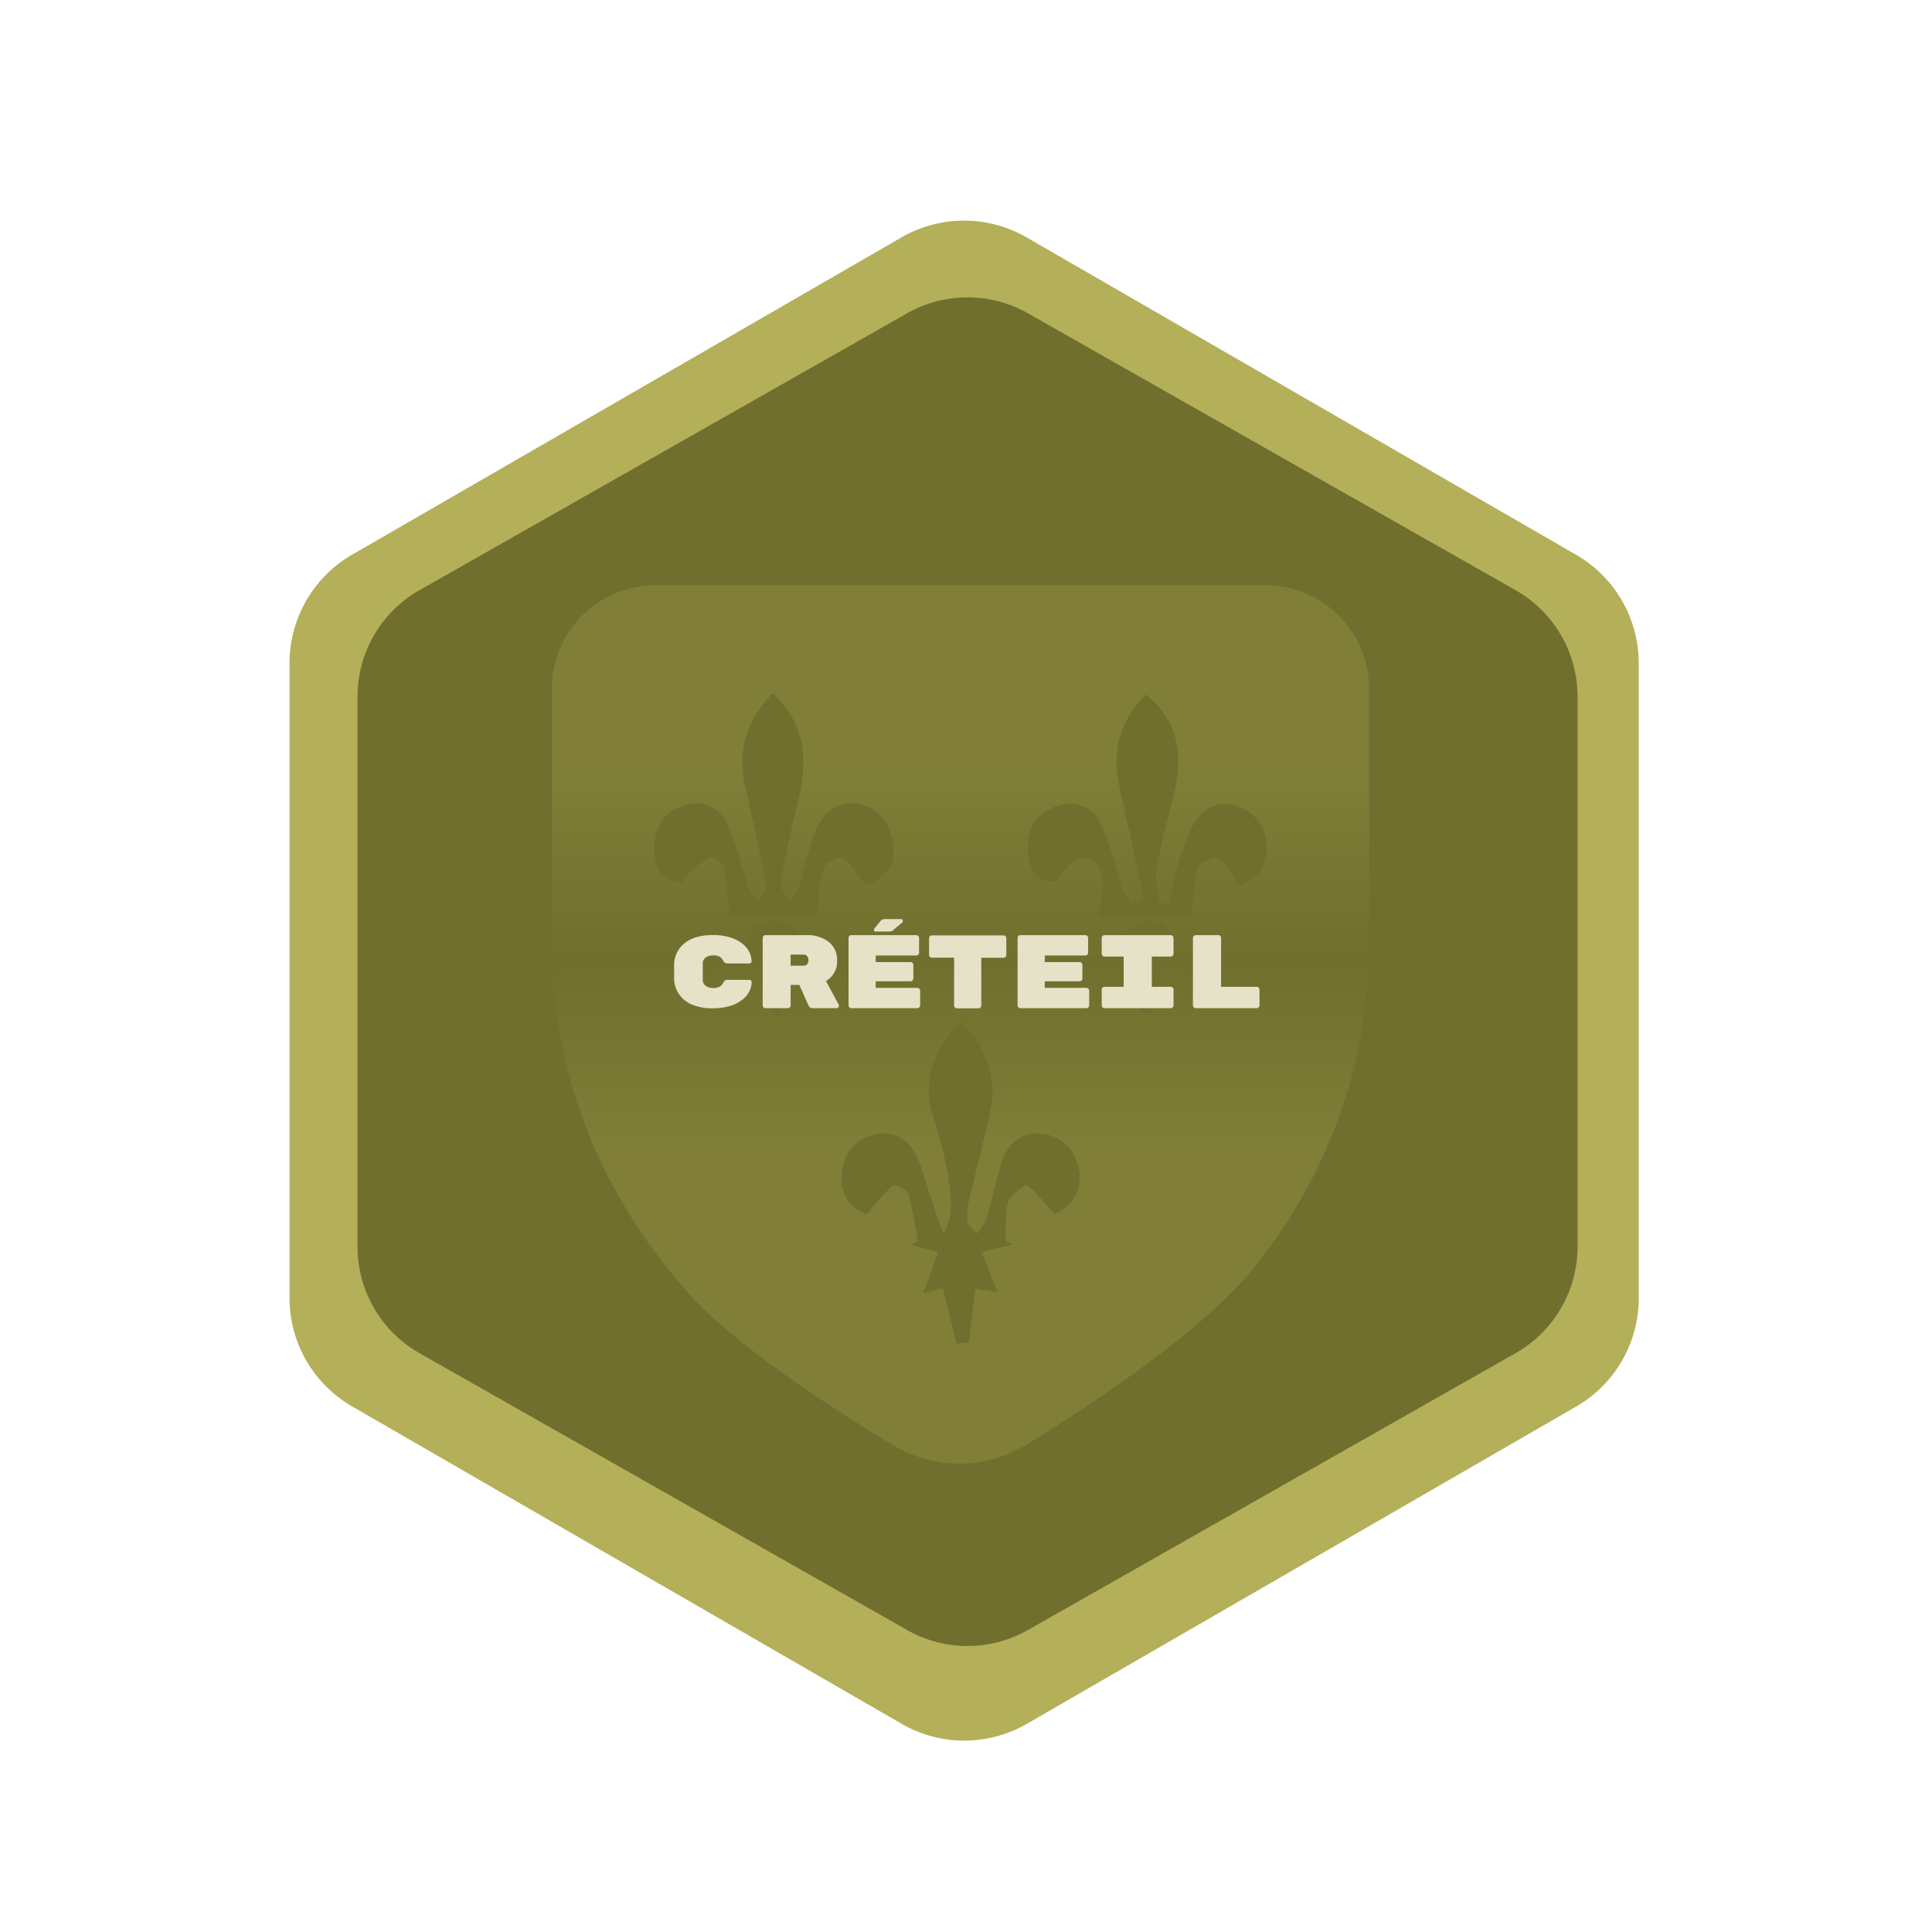 <svg xmlns="http://www.w3.org/2000/svg" xmlns:xlink="http://www.w3.org/1999/xlink" viewBox="0 0 346.99 346.99"><defs><style>.cls-1,.cls-3{fill:#b4af59;}.cls-2{fill:#706f2d;stroke:#b4af59;stroke-miterlimit:10;}.cls-3{opacity:0.24;}.cls-4{fill:url(#Dégradé_sans_nom_14);}.cls-5{fill:#e5e2c8;}</style><linearGradient id="Dégradé_sans_nom_14" x1="173.77" y1="205.74" x2="173.77" y2="139.66" gradientUnits="userSpaceOnUse"><stop offset="0" stop-color="#706f2d" stop-opacity="0"/><stop offset="0.5" stop-color="#706f2d"/><stop offset="1" stop-color="#706f2d" stop-opacity="0"/></linearGradient></defs><g id="Médailles_Finales" data-name="Médailles Finales"><g id="Ile_de_France" data-name="Ile de France"><path class="cls-1" d="M294.32,233.07V119.12a22.51,22.51,0,0,0-11.25-19.48l-98.68-57a22.48,22.48,0,0,0-22.49,0l-98.69,57A22.51,22.51,0,0,0,52,119.12v114a22.49,22.49,0,0,0,11.25,19.48l98.69,57a22.48,22.48,0,0,0,22.49,0l98.68-57A22.49,22.49,0,0,0,294.32,233.07Z"/><path class="cls-2" d="M283.83,223.91V125.12a22.48,22.48,0,0,0-11.39-19.56L184.87,55.84a22.49,22.49,0,0,0-22.21,0L75.1,105.56a22.48,22.48,0,0,0-11.39,19.56v98.79A22.5,22.5,0,0,0,75.1,243.47l87.56,49.71a22.44,22.44,0,0,0,22.21,0l87.57-49.71A22.5,22.5,0,0,0,283.83,223.91Z"/><path class="cls-3" d="M227.25,105.11H117.72A18.62,18.62,0,0,0,99.1,123.74q0,22.32,0,44.65c0,24.39,8.35,45.53,24.41,63.71,8.32,9.42,25.38,20.51,37,27.5a23,23,0,0,0,23.89-.16c12.65-7.79,32-20.72,40.93-31.92a92.48,92.48,0,0,0,18.74-39.8c.76-3.75,1-7.59,1.55-11.38,0-.17,0-.33.07-.5a18.52,18.52,0,0,0,.21-2.79V123.73A18.63,18.63,0,0,0,227.25,105.11ZM141.78,172c-.61,3.34-1.18,6.51-1.93,10.6-4-3.51-3.58-6.9-2.71-11.1l-4.49,1.74c2.6-2,0-6.93,5.13-7.74,6.38-1,5.58,4.74,9.3,8.1Zm6.11-15.91c-.79,2.39-.78,5.05-1.2,8.45h-15.6c-.37-3.07-.55-6-1.15-8.79-.17-.77-2-2-2.37-1.77a16.82,16.82,0,0,0-5.1,4.46c-3.07.07-4.85-2.1-4.94-5.59-.09-3.9,1.29-7,5.4-8.18a6.11,6.11,0,0,1,7.76,3.43c1.66,3.6,2.45,7.59,3.77,11.37a10,10,0,0,0,1.9,2.46c.44-1,1.4-2.1,1.23-3-1.11-5.91-2.44-11.78-3.76-17.65-1.43-6.4.14-11.84,4.95-16.76,6.49,6.08,6.17,12.9,4.39,20.1-1.15,4.64-2.15,9.33-2.93,14-.16,1,1,2.14,1.53,3.21a13,13,0,0,0,1.76-2.77c1-3.08,1.58-6.3,2.73-9.3,1.3-3.38,3.57-6,7.69-5.39s6,3.75,6.5,7.48c.52,4-2,6.2-5,7.16-1.45-1.91-2.52-3.78-4.08-5C151,153.67,148.23,155,147.89,156.06Zm41.49,62c-1.88-2.11-3.2-3.93-4.92-5.22-.29-.21-3,1.68-3.37,3-.66,2.17-.39,4.62-.51,7l1.32.65-5.62,1.35c.92,2.34,1.8,4.57,2.85,7.21l-4-.64c-.37,3.19-.74,6.4-1.11,9.61l-2.23.25c-.8-3.28-1.61-6.56-2.43-9.9l-3.52.81c.91-2.52,1.74-4.81,2.67-7.35l-5-1.3,1.33-.55a81.22,81.22,0,0,0-1.67-8.55c-.23-.78-2.51-1.83-2.84-1.56a45.22,45.22,0,0,0-4.61,5.19,6.58,6.58,0,0,1-4.56-7.12c.26-3.92,2.64-6.76,6.57-7.33,3.69-.53,6.21,1.79,7.39,5.12,1.46,4.14,2.54,8.41,4.32,12.68,2.07-3.3,1.32-7,.79-10.53a76.07,76.07,0,0,0-2.61-10.32c-2-6.64-.09-12.11,5.09-17.15,4.32,4.63,6.43,9.81,5.17,16-1.08,5.28-2.54,10.49-3.75,15.75a11.71,11.71,0,0,0-.38,4.11c.1.81,1.07,1.51,1.64,2.26a8.6,8.6,0,0,0,1.66-2.29c1.06-3.54,1.78-7.18,2.93-10.68s3.69-5.45,7.42-4.93c3.9.54,6.06,3.48,6.47,7A7,7,0,0,1,189.38,218.06Zm19.5-46c-.65,3.43-1.25,6.61-1.86,9.8l-2.19,0c-.49-3.19-1-6.38-1.51-9.88l-5.06,1.5c2.5-3.22,3.85-6.71,6.2-7.64,5.95-2.33,6.12,4,9.39,7.61Zm13.62-12.91c-1.32-2-2.18-3.9-3.64-5.09-.51-.41-3.36.74-3.65,1.65-.82,2.55-.86,5.34-1.31,8.84H197.21c1.58-6.06.69-10.46-2.44-10.44-1.85,0-3.67,2.26-5.29,4.19-2.86.18-4.7-1.74-4.89-5-.22-3.86.95-7,5-8.48,3.51-1.26,6.51,0,8,2.9,1.84,3.68,2.64,7.87,4,11.8a17,17,0,0,0,1.64,2.84l2.22-.88q-2.19-10.06-4.38-20.12c-1.38-6.34-.07-11.88,4.76-16.66,6.39,5.24,6.6,11.69,4.83,18.7-1.07,4.2-2.21,8.39-2.93,12.65-.33,1.95.29,4.06.47,6.1H210c.43-2,.76-4,1.31-5.89a41.86,41.86,0,0,1,2.36-7c1.51-3.08,3.93-5.52,7.69-4.74a7.54,7.54,0,0,1,6.11,7.36C227.62,155.47,225.84,158.31,222.5,159.13Z"/><rect class="cls-4" x="67.34" y="139.66" width="212.86" height="66.08"/></g><g id="Textes"><path class="cls-5" d="M126.22,173.1v2.83a1.3,1.3,0,0,0,.52,1.12,2.15,2.15,0,0,0,1.34.39,2.3,2.3,0,0,0,1.21-.25,2,2,0,0,0,.63-.73.75.75,0,0,1,.67-.48h4a.42.42,0,0,1,.29.12.4.4,0,0,1,.12.29,4.1,4.1,0,0,1-1.65,3.13,6.26,6.26,0,0,1-2.19,1.14,10.75,10.75,0,0,1-3.23.43,9.59,9.59,0,0,1-3.38-.56,5.29,5.29,0,0,1-2.48-1.82,5,5,0,0,1-1-3.12v-2.16a5,5,0,0,1,1-3.12c1.2-1.58,3.2-2.38,6-2.38a10.18,10.18,0,0,1,3.08.44,6.26,6.26,0,0,1,2.19,1.13,4.11,4.11,0,0,1,1.65,3.14.38.38,0,0,1-.12.28.42.42,0,0,1-.29.12h-4a.75.75,0,0,1-.67-.48,1.87,1.87,0,0,0-.63-.72,2.21,2.21,0,0,0-1.21-.25,2.15,2.15,0,0,0-1.34.39A1.3,1.3,0,0,0,126.22,173.1Z"/><path class="cls-5" d="M150.66,180.49a.56.56,0,0,1,0,.21.33.33,0,0,1-.13.25.38.38,0,0,1-.29.12H146a.8.8,0,0,1-.79-.47l-1.65-3.71H142v3.68a.49.49,0,0,1-.15.35.49.49,0,0,1-.36.15h-4a.49.49,0,0,1-.36-.15.49.49,0,0,1-.15-.35V168.46a.51.51,0,0,1,.51-.51h7.29a6.26,6.26,0,0,1,4.06,1.22,4,4,0,0,1,1.5,3.32,3.93,3.93,0,0,1-2,3.69ZM142,171.44v2h2.34a.76.76,0,0,0,.64-.28,1,1,0,0,0,.22-.68,1.25,1.25,0,0,0-.21-.72.73.73,0,0,0-.65-.31Z"/><path class="cls-5" d="M157.28,177.42h7.47a.49.49,0,0,1,.36.15.49.49,0,0,1,.15.35v2.65a.49.49,0,0,1-.15.35.49.49,0,0,1-.36.15H152.91a.49.49,0,0,1-.36-.15.49.49,0,0,1-.15-.35V168.46a.51.51,0,0,1,.51-.51h11.66a.49.49,0,0,1,.35.15.49.49,0,0,1,.15.36v2.64a.49.49,0,0,1-.15.36.49.49,0,0,1-.35.15h-7.29v1.18h6.26a.51.51,0,0,1,.5.5v2.44a.49.49,0,0,1-.15.36.49.49,0,0,1-.35.15h-6.26Zm4.51-12.35a.32.32,0,0,1,.36.37.33.33,0,0,1-.09.23l-1.78,1.5a.94.94,0,0,1-.53.13h-2.49a.27.27,0,0,1-.3-.3.37.37,0,0,1,.09-.25l1.09-1.33a.93.93,0,0,1,.69-.35Z"/><path class="cls-5" d="M167.3,168h12.94a.49.49,0,0,1,.35.15.49.49,0,0,1,.15.36v3a.51.51,0,0,1-.5.5h-4v8.59a.49.49,0,0,1-.15.35.51.51,0,0,1-.36.15h-3.86a.49.49,0,0,1-.36-.15.49.49,0,0,1-.15-.35V172h-4a.47.47,0,0,1-.35-.15.49.49,0,0,1-.15-.35v-3a.49.49,0,0,1,.15-.36A.47.47,0,0,1,167.3,168Z"/><path class="cls-5" d="M187.64,177.42h7.48a.51.51,0,0,1,.5.5v2.65a.51.51,0,0,1-.5.5H183.27a.49.49,0,0,1-.36-.15.49.49,0,0,1-.15-.35V168.46a.51.51,0,0,1,.51-.51h11.66a.47.47,0,0,1,.35.15.49.49,0,0,1,.15.36v2.64a.49.49,0,0,1-.15.36.47.47,0,0,1-.35.15h-7.29v1.18h6.26a.51.51,0,0,1,.5.5v2.44a.49.49,0,0,1-.15.36.49.49,0,0,1-.35.15h-6.26Z"/><path class="cls-5" d="M210.26,171.8h-3.39v5.43h3.39a.51.51,0,0,1,.36.15.53.53,0,0,1,.15.36v2.83a.53.53,0,0,1-.15.35.51.51,0,0,1-.36.15H198.38a.49.49,0,0,1-.36-.15.49.49,0,0,1-.15-.35v-2.83a.51.51,0,0,1,.51-.51h3.43V171.8h-3.43a.46.46,0,0,1-.36-.16.45.45,0,0,1-.15-.35v-2.83a.51.51,0,0,1,.51-.51h11.88a.51.51,0,0,1,.36.15.53.53,0,0,1,.15.36v2.83a.49.49,0,0,1-.15.35A.48.48,0,0,1,210.26,171.8Z"/><path class="cls-5" d="M219.31,177.23h6.39a.51.51,0,0,1,.51.51v2.83a.49.49,0,0,1-.15.35.49.49,0,0,1-.36.15H214.76a.49.49,0,0,1-.36-.15.49.49,0,0,1-.15-.35V168.46a.51.51,0,0,1,.51-.51h4.05a.49.49,0,0,1,.35.15.49.49,0,0,1,.15.36Z"/></g></g></svg>